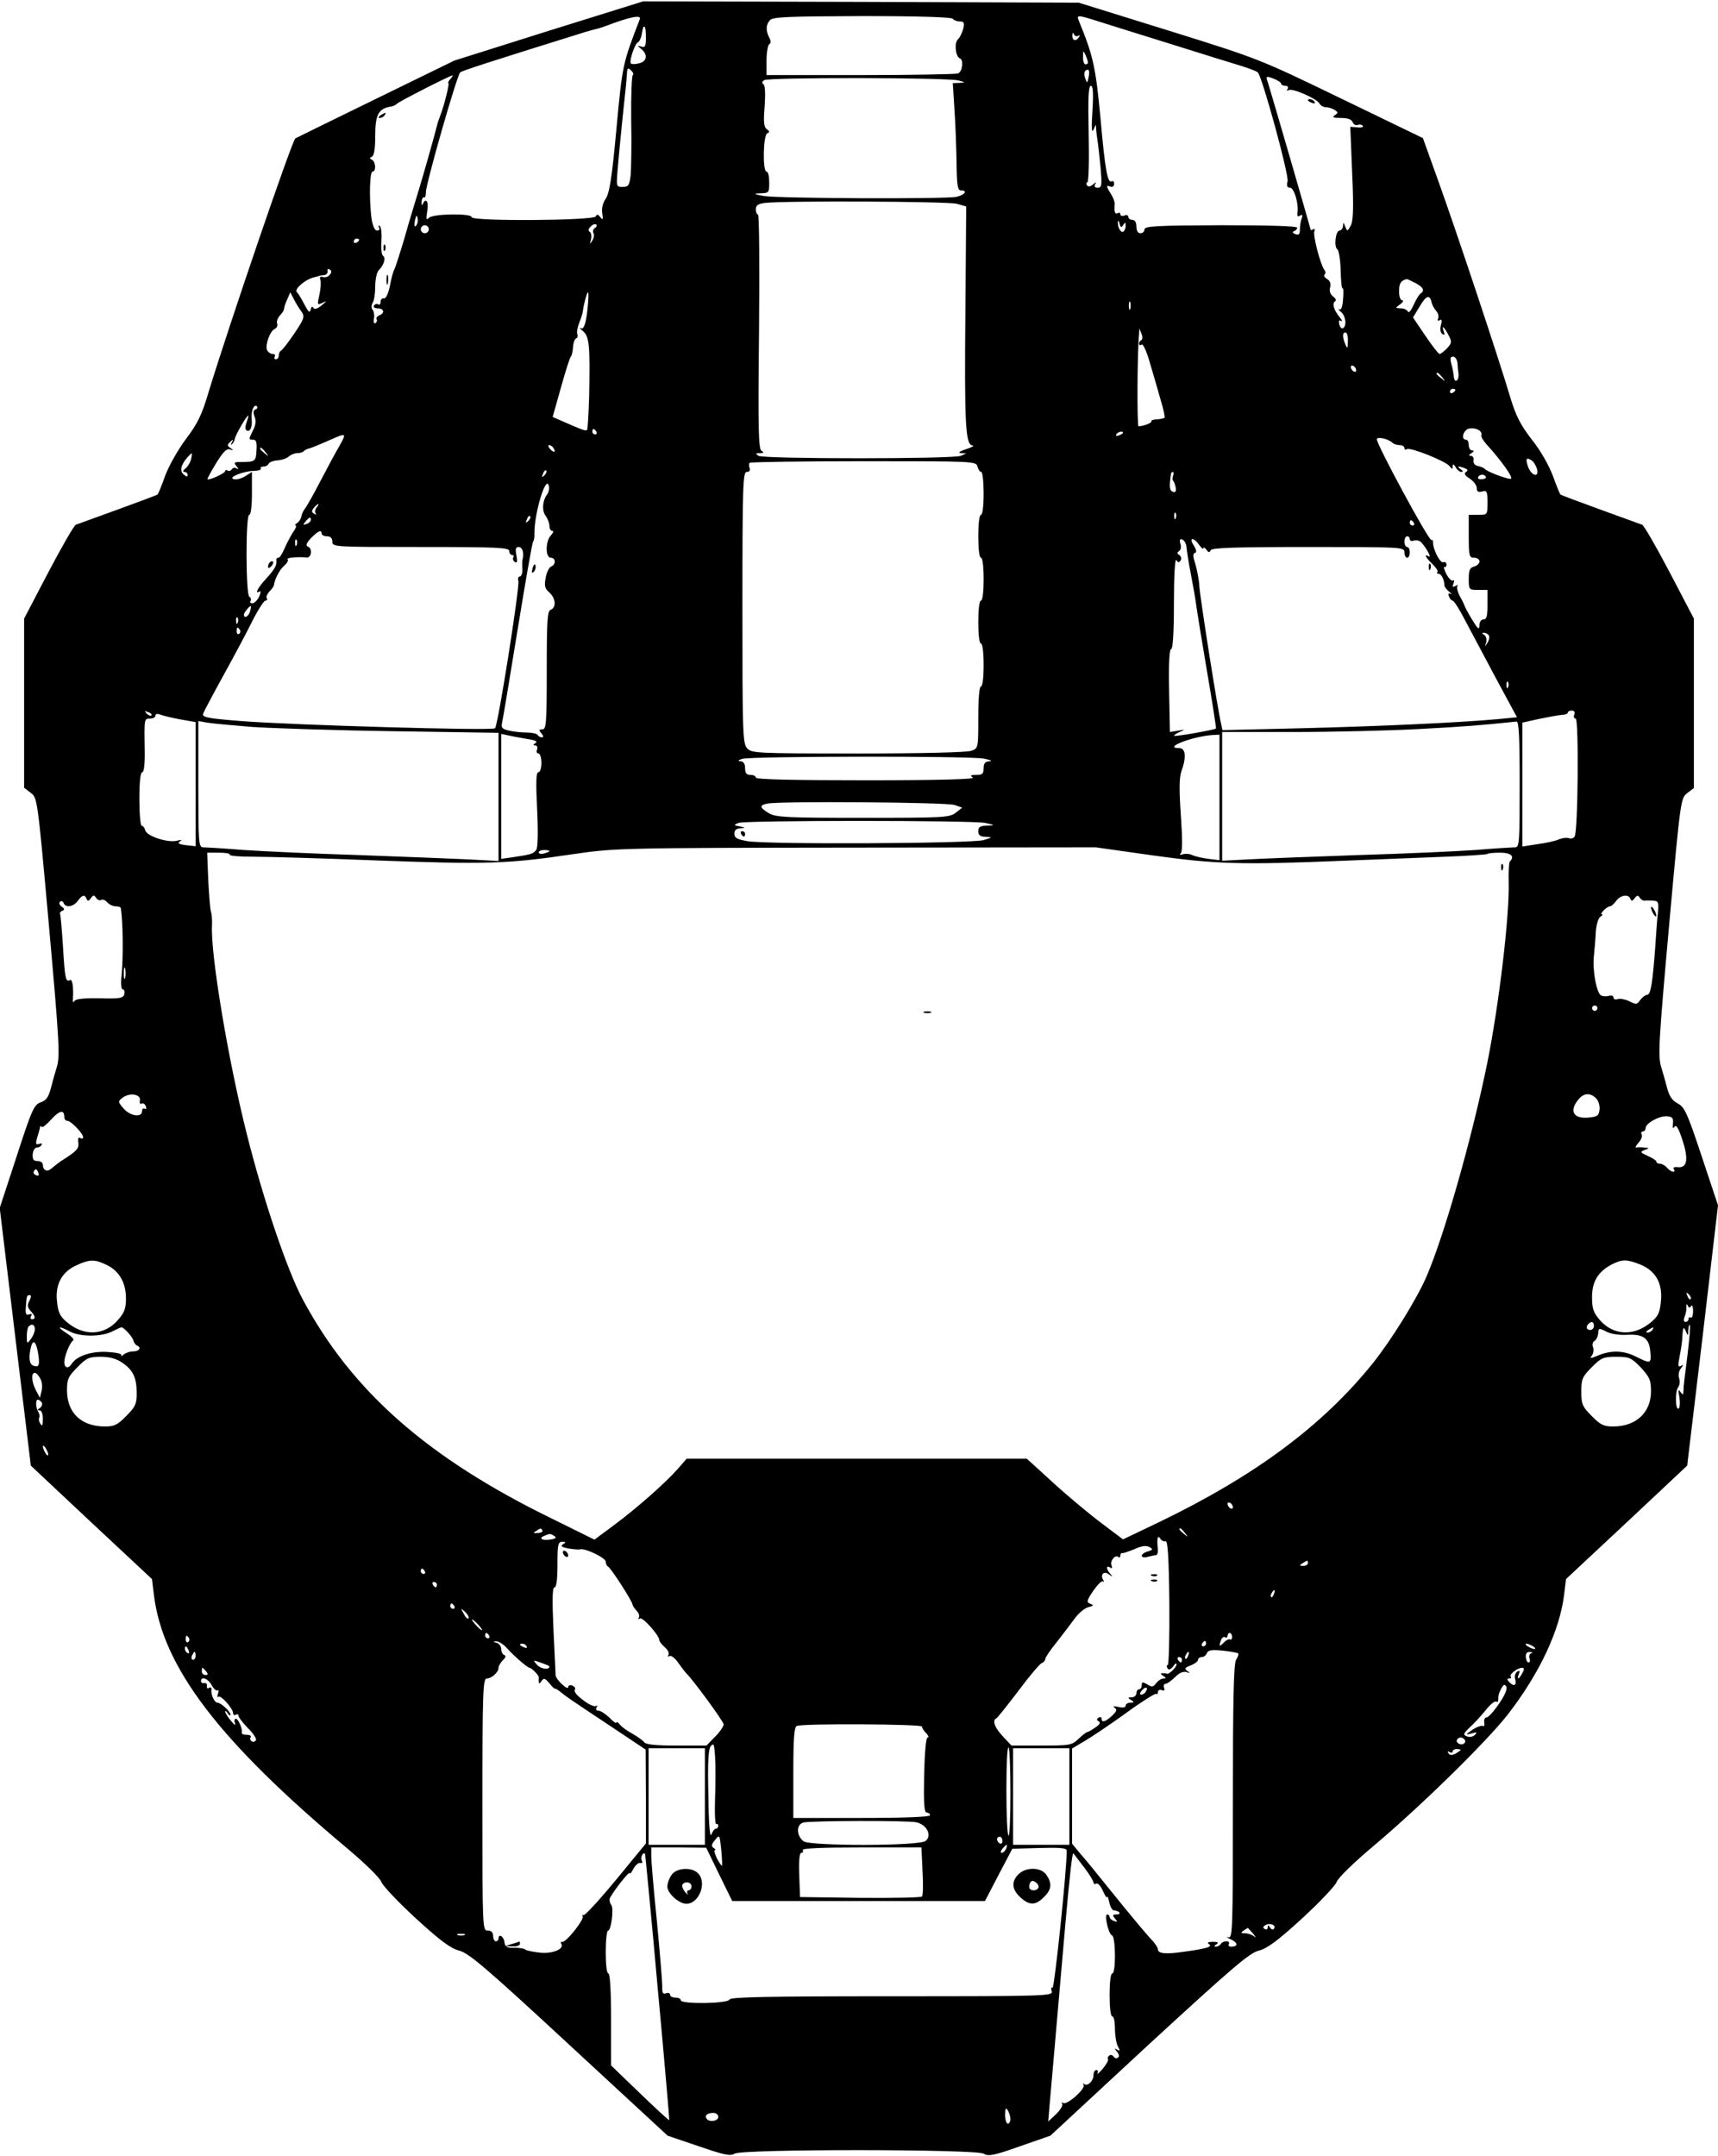 <?xml version="1.0" standalone="no"?>
<!DOCTYPE svg PUBLIC "-//W3C//DTD SVG 20010904//EN"
 "http://www.w3.org/TR/2001/REC-SVG-20010904/DTD/svg10.dtd">
<svg version="1.0" xmlns="http://www.w3.org/2000/svg"
 width="641pt" height="804pt" viewBox="0 0 641 804"
 preserveAspectRatio="xMidYMid meet">

<g transform="translate(0,804) scale(0.1,-0.1)"
fill="#000000" stroke="none">
<path d="M2047 7925 l-352 -111 -295 -144 c-162 -79 -296 -145 -298 -146 -12
-7 -248 -698 -323 -944 -25 -85 -41 -119 -85 -177 -30 -40 -65 -102 -78 -138
-13 -37 -26 -68 -28 -69 -1 -2 -68 -27 -148 -56 -80 -29 -151 -55 -157 -57 -7
-3 -53 -83 -103 -178 l-90 -172 0 -316 0 -315 25 -19 c24 -18 25 -22 65 -466
43 -480 45 -519 30 -563 -5 -16 -14 -48 -20 -72 -9 -33 -17 -46 -38 -53 -25
-9 -33 -26 -90 -202 l-63 -192 58 -481 58 -480 226 -212 226 -211 7 -57 c32
-270 242 -546 721 -947 70 -59 123 -111 128 -126 5 -14 63 -75 129 -136 92
-84 130 -112 162 -120 35 -9 100 -64 409 -350 l368 -340 115 -39 c96 -33 119
-38 135 -28 28 18 901 17 929 0 17 -11 38 -7 134 27 l115 40 367 340 c310 285
375 341 410 350 32 8 70 36 162 120 66 61 124 122 129 136 5 15 62 71 143 139
173 146 415 383 495 485 119 153 195 315 211 449 l7 57 226 211 226 212 58
485 57 486 -61 183 c-54 163 -64 184 -90 197 -20 11 -31 27 -39 58 -6 23 -15
55 -20 71 -15 44 -13 83 30 562 40 441 41 447 65 466 l25 19 0 316 0 316 -90
172 c-50 95 -96 175 -103 178 -6 2 -77 28 -157 57 -80 29 -147 54 -148 56 -2
1 -15 33 -28 69 -15 40 -46 95 -79 136 -43 56 -59 88 -80 157 -43 145 -200
616 -265 797 l-61 170 -304 147 c-304 147 -305 148 -642 253 l-338 105 -813 3
-812 2 -353 -110z m340 43 c-63 -163 -65 -169 -87 -408 -17 -185 -26 -240 -40
-261 -11 -16 -16 -36 -13 -55 4 -23 2 -26 -7 -14 -9 11 -13 12 -17 3 -6 -16
-463 -19 -463 -3 0 15 -143 13 -159 -2 -11 -11 -12 -6 -7 25 7 35 -6 53 -17
25 -3 -7 -4 -3 -4 9 1 12 5 19 9 17 4 -3 7 5 7 18 -2 26 116 438 128 448 7 6
95 35 471 152 18 5 39 11 45 12 7 2 19 6 27 9 92 35 135 43 127 25z m1168 2
c3 -5 15 -10 26 -10 16 0 18 -5 13 -27 -4 -15 -13 -34 -21 -41 -13 -14 -8 -64
9 -70 14 -6 9 -50 -8 -56 -9 -3 -173 -6 -365 -6 l-349 0 0 54 c0 30 5 58 10
61 7 4 7 12 0 25 -13 25 -13 48 3 65 10 12 70 14 344 15 211 0 334 -4 338 -10z
m525 -4 c25 -8 149 -47 275 -86 127 -40 253 -79 280 -87 28 -9 54 -19 58 -23
16 -15 117 -383 111 -406 -4 -17 -2 -24 9 -24 15 0 33 -58 28 -94 -2 -12 1
-16 10 -10 9 5 10 2 6 -10 -4 -10 -7 -28 -7 -42 0 -18 -4 -22 -17 -17 -11 4
-12 8 -5 11 7 2 12 8 12 13 0 6 -112 9 -285 9 -241 -1 -285 -3 -285 -16 0 -8
-7 -14 -15 -14 -9 0 -15 9 -15 25 0 16 -6 25 -15 25 -8 0 -15 5 -15 11 0 6 -7
9 -15 5 -8 -3 -15 -1 -15 5 0 6 -4 7 -10 4 -10 -6 -14 7 -11 33 1 8 -5 24 -13
37 -19 30 -20 36 -3 29 8 -3 14 2 14 10 0 8 -4 13 -9 10 -15 -10 -25 41 -42
236 -18 190 -27 232 -81 363 -9 21 -3 21 55 3z m-1670 -66 c0 -33 -3 -38 -17
-34 -17 5 -17 5 0 -9 25 -21 21 -46 -8 -53 -14 -4 -28 -4 -31 -1 -8 8 15 75
26 79 5 2 11 14 14 28 6 32 5 30 11 30 3 0 5 -18 5 -40z m1612 6 c7 4 8 2 4
-4 -11 -18 -26 -14 -25 6 0 10 3 12 6 4 2 -6 10 -9 15 -6z m37 -98 c1 -5 -3
-8 -9 -8 -5 0 -10 12 -9 28 0 24 1 25 9 7 5 -11 9 -23 9 -27z m-1698 -48 c-4
-3 -7 -78 -6 -168 2 -90 0 -183 -2 -206 -5 -38 -8 -43 -30 -43 -24 0 -24 0
-18 71 5 63 24 249 30 301 1 11 3 33 4 48 1 23 3 26 15 15 8 -7 11 -15 7 -18z
m1701 -7 c-5 -24 -6 -25 -12 -8 -8 21 -4 35 9 35 5 0 6 -12 3 -27z m-2382 -8
c-7 -8 -10 -15 -7 -15 5 0 -16 -85 -30 -120 -3 -8 -7 -19 -9 -25 -13 -52 -56
-203 -72 -255 -11 -36 -35 -114 -52 -175 -18 -60 -35 -114 -39 -120 -3 -5 -11
-32 -16 -60 -6 -30 -15 -49 -23 -48 -6 2 -12 -4 -12 -13 0 -8 -4 -13 -9 -9 -5
3 -12 1 -16 -5 -3 -5 3 -10 14 -10 24 0 28 -18 6 -26 -8 -4 -13 -10 -10 -14 3
-5 1 -11 -4 -15 -6 -3 -8 4 -6 16 3 13 0 28 -5 34 -5 6 -5 16 0 25 6 8 10 36
10 62 0 26 6 53 13 60 19 19 28 46 16 54 -5 3 -8 28 -6 55 2 28 -1 53 -6 56
-6 3 -7 1 -3 -5 4 -7 1 -12 -7 -12 -9 0 -16 16 -21 46 -9 72 -7 174 4 174 14
0 12 37 -2 44 -10 5 -10 7 0 12 8 4 12 30 12 78 0 77 12 100 55 108 11 1 23 7
26 11 5 7 195 104 208 106 2 1 -2 -6 -9 -14z m3100 -17 c0 -4 7 -8 16 -8 9 0
12 -5 8 -12 -4 -7 -3 -8 4 -4 14 8 104 -31 115 -50 4 -8 16 -14 25 -14 9 0 24
-5 32 -10 13 -9 13 -11 0 -20 -11 -7 -6 -10 23 -10 25 0 40 -5 44 -16 3 -8 12
-13 19 -10 7 3 16 1 19 -4 3 -4 -7 -7 -21 -5 l-26 2 7 -172 c6 -131 4 -178 -5
-196 -13 -23 -13 -23 -21 -4 -6 17 -8 17 -8 3 -1 -10 -7 -18 -13 -18 -15 0
-22 -61 -8 -70 5 -3 11 -38 12 -77 1 -40 4 -70 7 -68 4 2 4 -17 2 -41 -2 -29
-7 -42 -15 -38 -6 3 -3 -1 7 -9 18 -15 23 -52 8 -61 -5 -3 -11 3 -14 14 -3 13
-1 18 6 13 7 -3 5 2 -4 13 -22 27 -30 52 -18 60 6 3 3 11 -7 18 -11 9 -15 21
-11 35 3 14 -1 24 -11 30 -9 5 -14 13 -10 17 5 4 4 12 -1 18 -14 18 -43 127
-37 143 3 8 1 11 -4 8 -6 -3 -10 -4 -10 -2 0 5 -148 514 -159 548 -9 26 -8 26
20 16 16 -6 29 -15 29 -19z m-1205 12 c28 -7 28 -8 5 -9 l-25 -1 6 -97 c4 -54
7 -144 8 -200 1 -84 4 -103 16 -103 27 0 15 -17 -16 -24 -45 -9 -666 -6 -719
3 -39 7 -41 9 -12 10 31 1 32 3 32 41 0 22 -4 40 -10 40 -15 0 -13 137 3 143
9 4 9 8 -2 15 -11 8 -13 27 -8 86 3 47 2 78 -5 82 -6 4 -5 10 3 15 17 11 682
10 724 -1z m501 -112 c-4 -61 -3 -86 3 -73 l10 20 1 -20 c1 -11 3 -29 5 -40 2
-11 7 -55 11 -97 6 -69 5 -78 -10 -78 -11 0 -14 4 -10 13 6 9 4 9 -8 -1 -11
-9 -18 -10 -23 -2 -3 5 -2 10 2 10 5 0 7 81 5 180 -3 132 -1 180 8 180 8 0 10
-26 6 -92z m-506 -348 l35 -10 -3 -382 c-4 -427 0 -507 26 -509 9 -1 -1 -7
-23 -14 -25 -8 -32 -14 -20 -15 l20 -1 -20 -9 c-29 -12 -737 -12 -755 0 -12 8
-12 10 5 10 15 0 17 2 6 9 -11 7 -13 81 -9 445 2 240 1 436 -4 436 -4 0 -8 9
-8 19 0 15 8 21 33 24 71 9 684 6 717 -3z m-2018 -82 c-6 -6 -7 0 -4 19 5 21
7 23 10 9 2 -10 0 -22 -6 -28z m2639 3 c7 11 9 11 9 -3 0 -9 -4 -19 -9 -22 -9
-6 -22 17 -20 37 1 7 4 3 6 -7 4 -15 7 -16 14 -5z m-1971 -11 c-7 -4 -9 -13
-6 -19 4 -6 2 -19 -4 -28 -10 -16 -10 -15 -5 4 3 12 1 24 -4 28 -7 4 -7 11 2
19 6 8 16 12 21 9 4 -3 3 -9 -4 -13z m-620 -5 c0 -8 -7 -15 -15 -15 -8 0 -15
7 -15 15 0 8 7 15 15 15 8 0 15 -7 15 -15z m-260 -39 c0 -3 -4 -8 -10 -11 -5
-3 -10 -1 -10 4 0 6 5 11 10 11 6 0 10 -2 10 -4z m-110 -131 c-6 -8 -18 -11
-26 -8 -9 3 -12 0 -9 -9 3 -8 2 -33 -3 -56 -9 -40 -9 -41 12 -31 17 8 16 7 -4
-10 -16 -13 -27 -16 -31 -9 -4 7 -8 4 -10 -7 -3 -14 -9 -8 -24 21 -11 21 -23
41 -27 44 -13 10 31 49 65 56 4 1 10 3 15 4 4 2 14 4 22 4 8 1 14 8 12 15 -1
7 2 10 8 6 8 -5 8 -11 0 -20z m4050 -30 c31 -16 37 -29 20 -40 -6 -4 -17 -23
-26 -43 -9 -20 -18 -31 -21 -24 -3 6 -14 12 -26 12 -22 1 -22 1 -3 15 11 8 14
15 8 15 -7 0 -12 14 -12 34 0 29 7 40 28 45 2 1 16 -6 32 -14z m-4156 -106
c14 -20 12 -26 -26 -83 -23 -34 -45 -62 -50 -64 -4 -2 -8 -10 -8 -18 0 -8 -5
-14 -11 -14 -5 0 -7 5 -4 10 3 6 0 10 -8 10 -8 0 -17 7 -21 15 -7 20 12 72 30
79 7 3 11 12 8 19 -3 8 2 21 10 30 9 9 16 20 16 26 0 5 5 21 12 35 l11 26 13
-25 c7 -14 19 -34 28 -46z m1070 29 c-6 -71 -15 -99 -27 -92 -7 3 -3 -2 7 -10
25 -20 28 -52 24 -248 -2 -64 -5 -119 -8 -122 -5 -4 -19 1 -96 35 l-32 14 31
110 c17 61 33 112 37 115 3 3 7 19 8 35 1 17 6 31 12 33 5 2 7 9 4 16 -3 7 1
26 7 42 7 16 13 36 14 45 3 26 15 69 19 69 2 0 2 -19 0 -42z m3148 2 c2 -8 9
-21 16 -29 7 -7 11 -20 8 -28 -4 -9 -2 -11 6 -7 7 5 9 -1 4 -19 -4 -16 -1 -29
6 -33 8 -5 9 -2 5 9 -10 27 1 19 17 -12 14 -26 13 -30 -5 -50 -11 -11 -23 -21
-28 -21 -4 0 -28 31 -53 68 l-46 68 26 43 c24 40 37 44 44 11z m-1125 -22 c-3
-7 -5 -2 -5 12 0 14 2 19 5 13 2 -7 2 -19 0 -25z m42 -116 c-5 -2 -9 -8 -9
-13 0 -6 4 -8 10 -4 5 3 19 -27 30 -67 12 -40 30 -102 40 -138 11 -35 17 -66
15 -68 -2 -2 -15 -5 -28 -6 -14 0 -23 -4 -21 -7 3 -6 -29 -18 -48 -19 -6 0 -5
276 2 345 l1 20 8 -20 c5 -11 4 -21 0 -23z m770 -4 c0 -28 -2 -30 -9 -13 -12
28 -12 45 0 45 6 0 10 -15 9 -32z m409 -83 c1 -13 2 -28 3 -32 3 -17 -1 -33
-9 -33 -4 0 -8 8 -8 18 -1 9 -4 29 -9 45 -5 20 -4 27 7 27 7 0 15 -11 16 -25z
m-378 -26 c0 -6 -4 -7 -10 -4 -5 3 -10 11 -10 16 0 6 5 7 10 4 6 -3 10 -11 10
-16z m321 -26 c13 -16 12 -17 -3 -4 -10 7 -18 15 -18 17 0 8 8 3 21 -13z m49
-47 c0 -3 -4 -8 -10 -11 -5 -3 -10 -1 -10 4 0 6 5 11 10 11 6 0 10 -2 10 -4z
m-4477 -73 c-8 -3 -9 -12 -3 -27 6 -16 4 -32 -6 -51 -17 -34 -17 -35 1 -35 11
0 14 -10 12 -40 -2 -41 -5 -43 -60 -43 -23 0 -26 -2 -15 -15 9 -11 9 -14 1 -9
-6 4 -14 3 -18 -3 -4 -6 -11 -8 -16 -5 -5 4 -9 2 -9 -2 0 -8 -61 -36 -66 -30
-1 1 13 28 32 59 26 42 39 56 52 52 14 -5 15 -4 2 5 -13 9 -13 12 -1 23 12 11
13 10 6 -2 -5 -8 -4 -11 0 -7 5 4 10 13 11 20 2 14 44 87 50 87 2 0 -1 -11 -6
-25 -5 -14 -6 -27 0 -30 13 -8 22 12 19 43 -3 29 9 58 20 46 3 -4 1 -9 -6 -11z
m4574 -96 c-2 -6 8 -22 21 -36 52 -57 97 -120 90 -126 -5 -6 -91 26 -98 36 -3
4 -14 8 -25 11 -12 2 -19 10 -17 21 2 9 -3 17 -10 17 -9 0 -9 3 2 10 10 6 11
10 3 10 -7 0 -13 9 -13 20 0 11 -4 20 -10 20 -21 0 -10 39 13 42 25 4 49 -10
44 -25z m-3302 13 c3 -5 1 -10 -4 -10 -6 0 -11 5 -11 10 0 6 2 10 4 10 3 0 8
-4 11 -10z m1965 -4 c0 -2 -7 -7 -16 -10 -8 -3 -12 -2 -9 4 6 10 25 14 25 6z
m-2923 -48 c-14 -24 -46 -83 -72 -133 -25 -49 -52 -96 -58 -103 -6 -8 -12 -21
-13 -30 -2 -8 -9 -19 -16 -23 -7 -5 -9 -9 -5 -9 5 0 0 -12 -11 -27 -10 -16
-24 -43 -31 -60 -8 -18 -17 -33 -22 -33 -5 0 -8 -3 -8 -7 3 -20 -4 -33 -36
-69 -33 -35 -47 -62 -26 -50 5 4 4 -5 -2 -19 -7 -14 -18 -25 -25 -25 -7 0 -11
4 -7 9 3 5 1 12 -5 16 -13 8 -14 305 0 305 6 0 10 33 10 80 l0 80 -25 -16
c-13 -8 -32 -14 -42 -11 -25 5 30 29 74 31 17 0 29 4 26 9 -2 4 2 7 11 7 8 0
16 5 18 10 2 6 17 12 33 13 17 1 36 8 43 15 7 6 21 12 31 12 10 0 21 3 25 8 4
4 11 7 14 8 7 1 31 10 92 37 52 23 53 21 27 -25z m3928 11 c5 -5 17 -9 27 -9
10 0 18 -5 18 -11 0 -5 4 -8 9 -4 13 8 143 -44 159 -63 10 -13 12 -13 12 -1 1
10 3 9 11 -3 5 -10 15 -18 22 -18 7 0 6 4 -3 10 -17 11 -9 13 15 4 12 -5 13
-9 5 -14 -9 -6 -5 -13 14 -25 14 -10 26 -25 26 -35 0 -13 5 -17 20 -13 18 5
20 0 20 -41 0 -46 0 -46 -35 -46 l-35 0 0 -80 c0 -73 2 -80 20 -80 11 0 20 -6
20 -14 0 -7 -9 -16 -20 -19 -16 -4 -20 -14 -20 -46 0 -40 1 -41 35 -41 l35 0
0 -55 c0 -42 -3 -55 -15 -55 -9 0 -15 -9 -15 -22 -1 -19 -6 -14 -28 22 -15 25
-27 47 -27 50 -1 3 -8 19 -18 36 -9 17 -13 35 -9 39 4 5 1 4 -7 0 -11 -6 -13
-4 -8 9 4 9 3 15 -2 11 -5 -3 -16 8 -25 25 -8 17 -11 28 -7 26 4 -3 8 1 8 8 0
8 -6 12 -12 9 -12 -4 -39 49 -38 74 0 7 -2 11 -6 9 -9 -6 -210 366 -204 377 5
9 43 0 58 -14z m-3130 -20 c11 -16 1 -19 -13 -3 -7 8 -8 14 -3 14 5 0 13 -5
16 -11z m-1074 -16 c13 -16 12 -17 -3 -4 -17 13 -22 21 -14 21 2 0 10 -8 17
-17z m-278 -25 c-3 -13 -13 -29 -21 -35 -10 -8 -11 -13 -4 -13 7 0 12 -5 12
-11 0 -8 -4 -8 -14 1 -16 12 -12 35 12 63 20 22 21 22 15 -5z m5003 -6 c6 -4
14 -17 18 -29 11 -36 -20 -29 -33 7 -10 30 -6 36 15 22z m-2069 -22 c3 -11 9
-20 14 -20 5 0 9 -36 9 -80 0 -47 -4 -80 -10 -80 -6 0 -10 -33 -10 -80 0 -47
4 -80 10 -80 6 0 10 -33 10 -80 0 -47 -4 -80 -10 -80 -6 0 -10 -33 -10 -80 0
-47 4 -80 10 -80 6 0 10 -33 10 -80 0 -47 -4 -80 -10 -80 -6 0 -10 -45 -10
-115 0 -115 0 -116 -26 -125 -15 -6 -189 -10 -422 -10 -386 0 -398 1 -415 20
-16 19 -17 62 -17 525 0 457 2 505 16 505 10 0 14 6 11 14 -3 8 -3 17 0 20 4
3 195 6 426 6 410 0 419 0 424 -20z m-1616 -33 c-10 -9 -11 -8 -5 6 3 10 9 15
12 12 3 -3 0 -11 -7 -18z m2346 -1 c-3 -8 -3 -17 1 -20 3 -4 7 -15 9 -26 2
-13 -2 -18 -11 -14 -13 5 -14 19 -7 67 0 4 4 7 7 7 3 0 4 -6 1 -14z m1167 -4
c2 -4 -4 -9 -15 -9 -11 -1 -17 2 -14 8 7 11 22 12 29 1z m-3502 -65 c-18 -23
-21 -62 -6 -81 8 -11 14 -28 14 -38 0 -10 5 -18 11 -18 6 0 3 -7 -5 -16 -21
-20 -22 -84 -1 -84 19 0 20 -26 1 -33 -7 -3 -17 -22 -20 -42 -6 -30 -3 -40 13
-54 24 -21 28 -56 6 -65 -13 -4 -15 -39 -15 -226 0 -196 -2 -220 -16 -220 -14
0 -14 -3 -4 -15 8 -9 9 -15 2 -15 -6 0 -13 4 -16 9 -3 5 -21 9 -40 9 -19 0
-48 3 -66 7 -26 6 -31 11 -27 28 3 12 29 168 58 347 29 179 55 327 58 330 3 3
6 16 5 30 -1 77 45 226 54 176 2 -9 -1 -22 -6 -29z m-861 -50 c-6 -8 -7 -18
-3 -22 4 -5 1 -5 -6 -1 -10 6 -10 11 -1 22 6 8 14 14 16 14 3 0 0 -6 -6 -13z
m3206 -39 c-3 -8 -6 -5 -6 6 -1 11 2 17 5 13 3 -3 4 -12 1 -19z m-2416 -11
c-10 -9 -11 -8 -5 6 3 10 9 15 12 12 3 -3 0 -11 -7 -18z m-811 4 c0 -5 -7 -12
-16 -15 -14 -5 -15 -4 -4 9 14 17 20 19 20 6z m4115 -11 c3 -5 1 -10 -4 -10
-6 0 -11 5 -11 10 0 6 2 10 4 10 3 0 8 -4 11 -10z m-4075 -40 c0 -5 9 -10 20
-10 13 0 20 -7 20 -20 0 -20 7 -20 330 -20 287 0 330 -2 330 -15 0 -8 5 -15
11 -15 5 0 8 -4 4 -9 -3 -5 0 -13 6 -17 9 -5 10 2 6 24 -5 24 -3 32 8 32 14 0
21 -22 15 -45 -2 -5 -2 -22 -1 -37 1 -16 -4 -28 -10 -28 -5 0 -8 -8 -5 -17 6
-20 -76 -539 -87 -549 -9 -10 -762 12 -949 27 -126 10 -145 14 -140 28 3 8 37
72 75 141 38 69 87 160 108 203 21 42 44 77 49 77 6 0 9 4 5 9 -3 5 2 16 10
25 9 8 16 19 17 23 2 22 21 58 38 73 11 9 17 20 13 24 -6 6 35 10 70 7 20 -3
24 35 5 41 -8 3 -4 14 12 31 27 27 40 33 40 17z m4060 -21 c0 -6 7 -8 16 -5 8
3 21 0 27 -7 19 -20 40 -60 28 -52 -20 12 -11 -6 14 -29 13 -13 22 -26 18 -29
-3 -4 -1 -7 5 -7 10 0 22 -25 21 -43 0 -5 8 -15 18 -24 10 -8 12 -12 6 -8 -9
4 -11 1 -7 -9 3 -9 10 -16 14 -16 4 0 24 -30 43 -67 20 -38 72 -135 116 -218
l81 -150 -72 -7 c-143 -13 -447 -27 -735 -34 l-292 -7 -5 24 c-13 53 -78 467
-81 511 -1 25 -9 64 -15 84 -9 28 -10 39 -2 42 8 2 6 11 -4 28 -20 30 -1 32
20 2 9 -12 16 -18 16 -13 0 6 5 3 11 -5 8 -11 12 -12 16 -2 4 9 86 12 364 12
352 0 359 0 359 -20 0 -11 5 -20 10 -20 6 0 10 9 10 20 0 11 -4 20 -10 20 -5
0 -10 9 -10 20 0 11 5 20 10 20 6 0 10 -5 10 -11z m-4153 -21 c-3 -8 -6 -5 -6
6 -1 11 2 17 5 13 3 -3 4 -12 1 -19z m3320 -9 c1 -13 8 -58 16 -99 8 -41 18
-97 21 -123 4 -27 22 -139 41 -250 19 -110 33 -202 32 -204 -6 -5 -152 -31
-156 -27 -2 2 7 8 20 14 22 9 22 10 -6 5 l-30 -5 -3 155 c-2 102 1 155 8 155
6 0 10 61 10 173 0 100 4 166 9 158 7 -10 10 -10 16 -1 4 7 2 16 -5 20 -9 6
-9 9 -1 15 7 4 9 16 5 27 -4 15 -2 19 7 16 8 -3 15 -16 16 -29z m-3494 -239
c-5 -19 -23 -29 -23 -12 0 7 20 32 26 32 1 0 0 -9 -3 -20z m-46 -42 c-3 -8 -6
-5 -6 6 -1 11 2 17 5 13 3 -3 4 -12 1 -19z m8 -27 c3 -5 2 -12 -3 -15 -5 -3
-9 1 -9 9 0 17 3 19 12 6z m4660 -21 c3 -5 1 -18 -5 -27 -11 -17 -11 -16 -5 1
3 11 0 23 -7 28 -9 5 -10 8 -1 8 6 0 15 -4 18 -10z m72 -192 c-3 -8 -6 -5 -6
6 -1 11 2 17 5 13 3 -3 4 -12 1 -19z m-5062 -106 c-3 -3 -11 0 -18 7 -9 10 -8
11 6 5 10 -3 15 -9 12 -12z m5309 3 c-4 -8 -1 -15 5 -15 12 0 9 -420 -4 -440
-4 -6 -13 -9 -21 -6 -8 3 -24 1 -37 -4 -12 -6 -48 -14 -79 -18 l-58 -9 0 231
0 231 63 14 c34 7 72 14 85 15 12 0 22 4 22 9 0 4 7 7 15 7 9 0 12 -6 9 -15z
m-5201 -18 l57 -10 0 -231 0 -232 -36 4 c-26 3 -33 7 -23 14 10 6 7 7 -9 3
-33 -10 -114 16 -120 38 -2 9 -8 17 -13 17 -5 0 -9 45 -9 100 0 64 4 100 11
100 6 0 10 30 9 83 -2 119 -2 117 20 117 11 0 20 5 20 11 0 7 7 8 18 4 9 -4
43 -12 75 -18z m267 -28 c74 -5 312 -13 528 -16 l392 -6 0 -239 0 -239 -112 6
c-62 3 -246 10 -408 16 -162 5 -356 14 -430 19 -74 6 -143 10 -152 10 -17 0
-18 18 -18 235 l0 236 33 -6 c17 -3 93 -10 167 -16z m4730 -214 c0 -217 -1
-235 -17 -235 -10 0 -76 -4 -148 -10 -71 -5 -269 -14 -440 -19 -170 -6 -354
-13 -407 -16 l-98 -5 0 240 0 240 264 0 c146 0 356 5 468 11 171 9 233 14 366
28 9 1 12 -52 12 -234z m-3697 168 c26 -4 34 -9 25 -14 -9 -6 -10 -9 -1 -9 7
0 10 -7 7 -15 -4 -8 -1 -15 5 -15 6 0 11 -16 11 -35 0 -20 -5 -35 -11 -35 -9
0 -10 -37 -5 -137 4 -81 3 -144 -3 -152 -10 -15 -20 -18 -88 -28 l-43 -6 0
233 0 233 33 -7 c17 -4 49 -9 70 -13z m2577 -217 l0 -234 -42 5 c-24 3 -51 10
-60 14 -9 5 -25 6 -35 3 -10 -3 -14 -2 -8 3 7 5 7 51 1 141 -7 98 -6 142 2
166 19 52 16 86 -8 86 -65 0 52 45 128 49 l22 1 0 -234z m-880 145 c25 -5 35
-9 23 -10 -17 -1 -23 -7 -23 -26 0 -21 -5 -25 -27 -25 -22 0 -25 -2 -13 -10
10 -6 -127 -10 -397 -10 -269 0 -413 3 -413 10 0 6 -9 10 -20 10 -15 0 -20 7
-20 25 0 17 -6 25 -17 26 -12 1 -10 4 7 9 33 10 841 11 900 1z m-109 -173 l29
-10 -24 -19 c-23 -18 -45 -19 -346 -19 -286 0 -325 2 -351 17 -35 21 -37 30
-6 36 47 10 669 5 698 -5z m114 -67 c39 -8 39 -9 8 -10 -26 -1 -33 -5 -33 -21
0 -15 7 -20 28 -21 26 -1 25 -2 -8 -12 -41 -13 -808 -17 -882 -4 -38 7 -48 12
-48 28 0 13 7 19 23 20 20 2 20 2 -3 7 -23 4 -24 5 -5 13 26 10 869 10 920 0z
m625 -121 c236 -33 330 -36 715 -20 127 5 297 12 379 15 82 3 152 8 155 10 2
3 24 5 48 5 41 0 56 -14 36 -33 -3 -4 -5 -37 -4 -74 4 -124 -36 -460 -80 -678
-58 -284 -161 -645 -228 -799 -37 -84 -130 -234 -198 -319 -187 -233 -440
-421 -799 -594 l-134 -64 -77 58 c-43 32 -124 99 -180 150 l-102 93 -634 0
-635 0 -33 -38 c-48 -54 -151 -145 -237 -209 l-74 -55 -156 77 c-466 227 -749
476 -933 820 -58 109 -147 372 -208 615 -70 277 -136 673 -130 779 1 20 -1 43
-4 51 -3 8 -7 61 -10 118 l-4 102 44 0 c24 0 42 -3 40 -7 -3 -5 36 -8 86 -8
51 0 259 -6 464 -14 405 -15 487 -13 728 23 158 23 170 24 1057 25 l896 1 212
-30z m-2250 16 c0 -2 -9 -6 -20 -9 -11 -3 -20 -1 -20 4 0 5 9 9 20 9 11 0 20
-2 20 -4z m-1727 -178 c4 -10 8 -9 16 2 9 13 12 13 20 1 5 -7 13 -11 19 -7 5
3 15 -1 22 -9 7 -8 21 -15 31 -15 11 0 19 -3 20 -7 8 -57 9 -179 3 -245 -4
-36 -2 -58 4 -58 6 0 8 -8 6 -17 -4 -16 -17 -18 -92 -16 -57 1 -89 -2 -94 -10
-5 -8 -7 -4 -6 8 3 42 -2 76 -11 70 -16 -9 -19 6 -26 125 -4 63 -9 118 -11
122 -2 3 2 9 8 11 10 4 9 8 -2 16 -8 5 -11 14 -6 18 5 4 11 2 13 -4 7 -20 37
-15 53 7 17 23 26 25 33 8z m5760 0 c4 -10 8 -9 16 2 9 12 13 12 19 2 5 -7 13
-12 18 -11 5 1 19 1 31 0 21 -1 22 -5 19 -43 -3 -24 -7 -81 -10 -128 -10 -135
-17 -180 -30 -180 -6 0 -18 -9 -26 -19 -12 -18 -16 -18 -41 -5 -15 7 -35 11
-43 8 -9 -3 -16 -1 -16 6 0 6 -8 9 -17 6 -10 -3 -24 -2 -30 2 -17 11 -32 97
-26 147 2 22 6 62 7 88 2 29 9 52 17 58 8 5 10 9 6 9 -11 0 19 30 30 30 5 0
15 9 23 20 16 22 46 27 53 8z m-5616 -295 c-3 -10 -5 -2 -5 17 0 19 2 27 5 18
2 -10 2 -26 0 -35z m5493 -113 c0 -5 -4 -10 -10 -10 -5 0 -10 5 -10 10 0 6 5
10 10 10 6 0 10 -4 10 -10z m-5438 -344 c-2 -10 1 -15 6 -12 6 3 13 -1 16 -10
3 -8 2 -12 -4 -9 -6 3 -10 -1 -10 -9 0 -25 -44 -19 -69 10 -21 25 -22 26 -4
40 26 20 69 14 65 -10z m5433 8 c9 -9 15 -28 13 -43 -3 -22 -8 -26 -42 -29
-55 -5 -72 24 -38 66 20 26 45 28 67 6z m-5715 -70 c0 -8 5 -14 11 -14 14 0
59 -47 59 -61 0 -6 -5 -7 -11 -3 -7 4 -9 -2 -7 -17 3 -23 -4 -31 -67 -71 -10
-7 -25 -19 -33 -26 -16 -14 -32 -7 -32 14 0 8 -9 14 -20 14 -15 0 -19 6 -18
25 1 14 8 25 15 25 6 0 15 4 18 10 3 5 0 7 -9 4 -13 -5 -14 0 -6 28 6 18 10
35 10 37 0 2 3 2 6 -2 3 -3 19 10 36 29 30 33 48 37 48 8z m6002 -24 c-2 -17
0 -21 6 -12 6 9 15 -6 29 -49 24 -72 18 -105 -16 -102 -13 2 -20 -1 -16 -7 10
-16 -11 -12 -25 5 -7 8 -19 15 -26 15 -8 0 -14 3 -14 8 0 4 -14 13 -32 21 -28
13 -30 15 -12 22 19 7 19 8 -1 9 -11 2 -24 2 -30 0 -5 -1 -1 8 9 19 10 11 15
25 11 30 -3 6 -1 11 4 11 6 0 11 6 11 13 0 18 51 46 80 44 20 -2 24 -7 22 -27z
m-6099 -184 c4 -10 1 -13 -8 -9 -8 3 -12 9 -9 14 7 12 11 11 17 -5z m254 -343
c47 -22 73 -66 73 -125 0 -39 -6 -54 -31 -82 -50 -57 -126 -60 -188 -8 -27 22
-34 37 -38 76 -8 65 17 112 72 137 50 23 68 23 112 2z m5723 1 c57 -23 84 -70
77 -137 -4 -43 -10 -56 -38 -79 -62 -52 -139 -49 -189 8 -25 29 -30 43 -30 87
0 58 23 95 75 122 38 19 55 19 105 -1z m188 -129 c-3 -3 -9 2 -12 12 -6 14 -5
15 5 6 7 -7 10 -15 7 -18z m-6198 -6 c-9 -16 -8 -24 4 -38 19 -20 20 -31 5
-31 -5 0 -7 5 -3 12 5 7 2 9 -7 6 -11 -4 -14 1 -13 21 3 47 4 51 14 51 7 0 7
-7 0 -21z m6200 -20 c3 7 7 -2 7 -18 0 -17 -4 -28 -9 -25 -4 3 -8 0 -8 -5 0
-6 -5 -11 -11 -11 -7 0 -8 7 -4 18 4 9 8 26 7 37 0 12 2 14 5 6 4 -9 7 -10 13
-2z m-363 -74 c0 -8 -6 -15 -14 -15 -14 0 -17 12 -6 23 11 11 20 8 20 -8z
m-5817 -12 c0 -10 -7 -27 -15 -37 -14 -19 -15 -18 -15 10 0 17 3 34 7 37 12
12 23 7 23 -10z m6166 -98 c-8 -60 -14 -112 -14 -115 0 -3 0 -12 -1 -20 -1
-13 -2 -13 -12 0 -7 11 -8 5 -3 -21 3 -20 2 -39 -3 -42 -12 -8 -14 65 -1 80 5
7 7 21 3 33 -4 12 -1 28 7 37 10 14 10 15 0 9 -11 -6 -12 0 -6 31 4 21 9 49
10 63 3 52 5 56 14 35 8 -19 9 -18 9 4 1 13 3 22 6 19 3 -2 -2 -54 -9 -113z
m-6033 88 c38 -19 117 -19 157 2 16 8 31 15 33 15 9 0 42 -36 45 -50 2 -8 8
-16 13 -18 18 -7 9 -22 -14 -22 -13 0 -29 -6 -36 -12 -8 -7 -11 -8 -8 -3 3 6
-18 11 -54 13 -59 3 -113 -15 -132 -45 -12 -19 -27 -15 -27 7 0 22 20 72 33
81 5 3 -6 16 -25 27 -39 26 -30 29 15 5z m5810 -11 c60 3 82 -14 85 -69 3 -39
-1 -39 -53 -13 -47 24 -93 25 -142 5 -28 -12 -33 -12 -24 -1 6 7 8 21 5 31 -4
9 -2 20 5 24 7 4 13 17 14 29 1 19 3 20 30 6 17 -9 48 -14 80 -12z m92 18 c-3
-5 -12 -10 -18 -10 -7 0 -6 4 3 10 19 12 23 12 15 0z m-6022 -92 c6 -40 2 -49
-19 -41 -15 5 -18 33 -8 71 8 30 20 17 27 -30z m313 -30 c41 -28 54 -56 54
-115 0 -39 -5 -50 -39 -84 -32 -33 -45 -39 -79 -39 -89 0 -142 51 -142 135 0
42 5 52 39 86 34 35 44 39 87 39 33 0 58 -7 80 -22z m5666 -18 c33 -36 38 -47
38 -89 0 -79 -56 -131 -141 -131 -35 0 -48 6 -80 39 -35 35 -39 44 -39 91 0
47 4 56 39 91 35 35 43 39 91 39 49 0 56 -3 92 -40z m-5972 -41 c7 -11 9 -32
5 -47 l-6 -25 -15 28 c-16 31 -19 65 -4 65 5 0 14 -9 20 -21z m6 -90 c3 -6 0
-15 -7 -20 -10 -6 -11 -9 -1 -9 7 0 12 -13 12 -32 0 -24 -3 -29 -9 -18 -6 8
-7 18 -5 22 3 4 2 14 -2 20 -11 17 -12 48 -3 48 4 0 11 -5 15 -11z m24 -194
c0 -5 -5 -3 -10 5 -5 8 -10 20 -10 25 0 6 5 3 10 -5 5 -8 10 -19 10 -25z
m4420 -196 c0 -6 -4 -7 -10 -4 -5 3 -10 11 -10 16 0 6 5 7 10 4 6 -3 10 -11
10 -16z m-2576 -87 c2 -4 -5 -9 -17 -9 -17 -2 -19 0 -7 7 18 12 18 12 24 2z
m2397 -9 c13 -16 12 -17 -3 -4 -17 13 -22 21 -14 21 2 0 10 -8 17 -17z m-2352
-12 c9 -6 4 -10 -18 -13 -31 -4 -43 6 -18 15 18 8 21 8 36 -2z m2280 -19 c8 2
12 -58 14 -230 1 -127 -2 -232 -6 -232 -5 0 -5 -5 -1 -12 5 -7 11 -5 21 7 7
11 13 14 13 8 0 -11 -30 -40 -37 -35 -1 1 -9 2 -15 2 -9 0 -8 -4 2 -10 12 -8
12 -10 1 -10 -8 0 -20 -8 -27 -17 -11 -15 -16 -16 -33 -5 -18 10 -21 10 -21
-3 0 -8 -4 -15 -10 -15 -5 0 -10 -7 -10 -15 0 -8 -8 -15 -17 -15 -15 0 -16 -2
-3 -10 13 -8 12 -10 -2 -10 -10 0 -18 -5 -18 -11 0 -7 -10 -9 -27 -5 -18 4
-23 3 -15 -2 11 -8 9 -14 -9 -31 -25 -23 -39 -27 -39 -10 0 5 -5 7 -11 3 -8
-5 -8 -9 1 -14 7 -5 3 -12 -14 -23 -14 -10 -27 -17 -30 -17 -3 0 -17 -11 -32
-25 -25 -24 -33 -25 -138 -25 l-112 0 -32 34 c-31 33 -41 60 -24 68 4 2 40 47
81 101 40 54 80 101 87 104 8 3 14 10 14 16 0 5 19 34 43 63 23 29 53 69 67
88 14 19 36 38 50 42 21 5 22 7 8 13 -15 5 -14 11 11 48 16 23 32 39 36 35 5
-4 5 -1 1 6 -12 20 3 35 22 20 14 -10 15 -10 5 2 -16 18 -17 34 -1 24 7 -5 9
-2 5 9 -6 16 15 41 26 30 4 -3 7 -1 7 5 0 7 3 11 8 10 4 -1 24 6 46 15 26 12
43 14 55 7 14 -8 13 -10 -6 -16 -13 -3 -23 -11 -23 -16 0 -6 10 -8 23 -4 12 3
26 6 30 6 5 0 8 10 7 23 -4 40 -1 54 9 39 4 -7 13 -12 20 -10z m-2248 -11
c-11 -7 -6 -11 20 -16 19 -3 39 -5 44 -3 18 5 95 -32 95 -46 0 -8 4 -16 8 -18
10 -3 92 -131 92 -142 0 -4 7 -14 15 -23 8 -8 12 -19 9 -25 -4 -6 -2 -8 4 -4
10 6 72 -63 72 -81 0 -5 9 -16 20 -26 12 -10 18 -23 14 -29 -4 -6 -3 -8 4 -4
6 3 21 -8 33 -26 13 -18 26 -35 29 -38 20 -17 140 -180 140 -191 0 -7 -14 -28
-32 -46 l-32 -33 -112 0 c-80 0 -115 4 -121 13 -4 6 -24 20 -43 31 -19 10 -41
26 -47 34 -7 9 -13 12 -13 8 0 -5 -12 3 -26 18 -15 14 -33 26 -41 26 -9 0 -11
5 -7 13 4 6 4 9 -1 5 -4 -4 -22 2 -39 14 -35 25 -47 39 -40 49 2 4 -3 9 -11
13 -8 3 -15 0 -15 -6 0 -15 -47 29 -47 45 0 6 -4 83 -8 170 -5 114 -4 157 4
157 7 0 11 29 11 85 0 74 2 85 18 85 14 0 14 -2 3 -9z m2779 -71 c0 -5 -8 -10
-17 -10 -15 0 -16 2 -3 10 19 12 20 12 20 0z m-3295 -30 c3 -5 1 -10 -4 -10
-6 0 -11 5 -11 10 0 6 2 10 4 10 3 0 8 -4 11 -10z m45 -50 c0 -5 -2 -10 -4
-10 -3 0 -8 5 -11 10 -3 6 -1 10 4 10 6 0 11 -4 11 -10z m3123 -35 c-3 -9 -8
-14 -10 -11 -3 3 -2 9 2 15 9 16 15 13 8 -4z m-3058 -45 c3 -5 1 -10 -4 -10
-6 0 -11 5 -11 10 0 6 2 10 4 10 3 0 8 -4 11 -10z m53 -46 c-4 -3 -12 5 -18
18 -12 22 -12 22 6 6 10 -10 15 -20 12 -24z m37 -24 c10 -11 16 -20 13 -20 -3
0 -13 9 -23 20 -10 11 -16 20 -13 20 3 0 13 -9 23 -20z m40 -40 c3 -5 1 -10
-4 -10 -6 0 -11 5 -11 10 0 6 2 10 4 10 3 0 8 -4 11 -10z m2772 -5 c0 -8 -4
-12 -8 -9 -4 2 -15 -3 -23 -12 -17 -17 -19 -15 -10 10 3 9 10 13 15 10 5 -3 9
0 9 5 0 6 4 11 8 11 5 0 9 -7 9 -15z m-3892 -4 c3 -5 2 -12 -3 -15 -5 -3 -9 1
-9 9 0 17 3 19 12 6z m1182 -33 c26 -30 81 -78 89 -78 7 0 35 -28 34 -35 -1
-25 1 -29 10 -15 9 13 13 12 30 -8 10 -13 20 -22 22 -20 2 1 12 -6 23 -15 11
-9 39 -29 62 -44 23 -16 89 -59 147 -98 l105 -70 1 -175 0 -175 -111 -135
c-61 -74 -116 -134 -121 -132 -5 1 -7 -1 -4 -6 6 -11 -63 -98 -76 -94 -5 1 -7
-2 -4 -7 13 -20 -34 -39 -82 -33 -26 3 -49 8 -52 11 -3 4 -21 7 -40 7 -29 -1
-36 3 -38 22 -3 21 -22 32 -22 12 0 -5 -4 -10 -10 -10 -5 0 -10 9 -10 20 0 13
-7 20 -20 20 -20 0 -20 7 -20 470 0 421 2 470 16 470 18 0 44 23 44 40 0 6 7
19 16 28 11 10 13 17 5 20 -6 2 -11 12 -11 22 0 10 -8 21 -17 23 -14 4 -15 5
-2 6 8 0 24 -9 36 -21z m2613 12 c0 -5 -5 -10 -11 -10 -5 0 -7 5 -4 10 3 6 8
10 11 10 2 0 4 -4 4 -10z m-2535 -10 c3 -6 -1 -7 -9 -4 -18 7 -21 14 -7 14 6
0 13 -4 16 -10z m3755 0 c8 -5 11 -10 5 -10 -5 0 -17 5 -25 10 -8 5 -10 10 -5
10 6 0 17 -5 25 -10z m-5016 -16 c3 -8 2 -12 -4 -9 -6 3 -10 10 -10 16 0 14 7
11 14 -7z m3916 -10 c2 -3 -1 -14 -8 -24 -9 -15 -12 -148 -12 -530 0 -480 -1
-509 -17 -505 -10 3 -6 -1 10 -8 27 -13 27 -27 0 -27 -8 0 -11 5 -8 10 3 6 -1
10 -9 10 -8 0 -18 -4 -21 -10 -3 -5 -12 -10 -18 -10 -8 0 -8 3 2 9 9 6 5 9
-14 9 -17 0 -22 -3 -15 -8 16 -10 -5 -17 -93 -29 -69 -10 -97 -7 -97 10 0 5
-8 17 -17 28 -25 26 -79 91 -164 196 -40 50 -87 108 -106 129 l-33 40 0 177 0
178 47 28 c26 15 96 62 154 104 59 43 110 75 113 72 3 -4 6 -1 6 6 0 7 7 11
14 8 10 -4 13 -1 9 9 -3 7 0 14 5 14 6 0 22 11 36 25 16 16 31 23 43 19 15 -5
15 -4 3 4 -12 9 -9 13 13 21 15 6 27 15 27 21 0 5 6 10 14 10 8 0 16 7 19 15
5 11 18 13 59 9 29 -3 55 -8 58 -10z m-3890 -9 c0 -8 -4 -15 -10 -15 -5 0 -7
7 -4 15 4 8 8 15 10 15 2 0 4 -7 4 -15z m3703 0 c-3 -9 -8 -14 -10 -11 -3 3
-2 9 2 15 9 16 15 13 8 -4z m1280 9 c-7 -3 -9 -12 -6 -20 3 -8 1 -14 -4 -14
-5 0 -9 9 -10 20 -1 13 4 20 15 19 10 0 12 -3 5 -5z m-1303 -24 c0 -5 -2 -10
-4 -10 -3 0 -8 5 -11 10 -3 6 -1 10 4 10 6 0 11 -4 11 -10z m-2360 -25 c0 -14
-32 -10 -46 6 -17 19 -16 19 14 8 18 -6 32 -12 32 -14z m-1281 -18 c8 -10 7
-14 -2 -14 -8 0 -14 6 -14 14 0 7 1 13 2 13 2 0 8 -6 14 -13z m4911 -7 c-13
-24 -22 -27 -13 -3 5 11 3 14 -6 9 -7 -5 -11 -17 -8 -27 7 -24 -4 -31 -21 -13
-10 10 -10 14 -1 14 7 0 9 3 6 7 -8 7 23 32 41 33 10 0 10 -5 2 -20z m-4890
-45 c7 -13 17 -22 21 -19 5 3 6 -3 2 -13 -3 -10 -3 -15 2 -11 8 8 55 -44 55
-62 0 -6 5 -8 10 -5 6 3 10 2 10 -4 0 -6 16 -26 35 -46 20 -19 33 -40 30 -45
-4 -6 -11 -8 -16 -4 -5 3 -7 10 -4 15 4 5 -3 9 -14 9 -12 0 -20 3 -19 8 4 13
-13 52 -22 52 -5 0 -7 -8 -3 -17 3 -10 -3 -6 -15 9 -12 14 -22 30 -22 35 0 4
5 1 10 -7 5 -8 10 -10 10 -5 0 12 -36 45 -49 45 -11 0 -25 31 -22 49 1 7 -3
10 -9 6 -6 -4 -9 -1 -8 7 2 7 -3 12 -9 11 -7 -2 -13 2 -13 7 0 20 27 10 40
-15z m4803 -69 c-19 -28 -40 -51 -46 -51 -7 0 -11 -9 -9 -19 2 -10 -1 -16 -5
-13 -5 3 -22 -3 -39 -14 -27 -19 -28 -20 -4 -14 20 6 23 5 13 -5 -6 -7 -20
-10 -29 -6 -16 6 -15 10 11 35 17 15 43 44 59 64 16 20 33 34 38 31 4 -3 8 0
8 5 0 19 2 26 12 45 8 14 12 16 18 6 5 -8 -5 -32 -27 -64z m-1318 45 c-3 -6
-11 -11 -17 -11 -6 0 -6 6 2 15 14 17 26 13 15 -4z m-835 -130 c0 -5 7 -17 16
-25 8 -9 11 -16 5 -16 -6 0 -11 -54 -13 -140 -2 -107 0 -140 10 -140 6 0 12
-4 12 -10 0 -6 -92 -10 -255 -10 l-255 0 0 169 c0 126 3 171 13 174 23 10 467
7 467 -2z m2023 -47 c11 -11 -3 -24 -18 -18 -8 4 -12 10 -9 15 6 11 18 12 27
3z m-2795 -220 c-2 -56 0 -100 5 -97 4 2 7 -1 7 -6 0 -6 -4 -11 -9 -11 -5 0
-12 -10 -17 -22 -5 -14 -10 41 -11 146 -3 125 0 172 9 184 11 13 13 7 16 -39
2 -29 2 -99 0 -155z m1102 19 c0 -92 -3 -163 -7 -159 -5 4 -8 81 -8 171 0 90
3 161 8 158 4 -2 7 -79 7 -170z m-1140 -13 l0 -180 -105 0 -105 0 0 180 0 180
105 0 105 0 0 -180z m1360 0 l0 -180 -105 0 -105 0 0 180 0 180 105 0 105 0 0
-180z m1460 174 c0 -2 -9 -8 -19 -14 -14 -7 -22 -7 -27 2 -4 7 -3 8 4 4 7 -4
12 -3 12 2 0 5 7 9 15 9 8 0 15 -2 15 -3z m-2032 -270 c40 -8 61 -50 35 -70
-25 -19 -430 -19 -455 -1 -27 21 -28 63 0 70 26 7 385 8 420 1z m-724 -162
c-1 -2 -10 10 -19 27 -8 17 -12 31 -8 31 5 0 2 4 -4 8 -10 6 -9 13 5 30 17 21
17 20 23 -36 3 -31 4 -59 3 -60z m1046 92 c0 -8 -4 -12 -10 -9 -5 3 -10 10
-10 16 0 5 5 9 10 9 6 0 10 -7 10 -16z m14 -29 c-4 -8 -11 -15 -16 -15 -6 0
-5 6 2 15 7 8 14 15 16 15 2 0 1 -7 -2 -15z m-1071 -95 l49 -100 471 0 472 0
51 98 51 97 102 3 c77 2 101 0 101 -10 1 -67 -46 -516 -53 -511 -5 3 -6 -3 -3
-13 6 -18 -12 -19 -596 -19 -472 0 -602 -3 -606 -12 -5 -16 -182 -18 -182 -3
0 6 -9 10 -20 10 -11 0 -20 5 -20 11 0 6 -7 8 -15 5 -12 -4 -15 2 -14 27 0 17
-9 126 -20 242 -12 115 -21 224 -21 242 l0 33 103 0 102 -1 48 -99z m759 13
c3 -49 2 -91 -2 -96 -4 -4 -107 -6 -231 -5 l-224 3 -3 83 c-2 55 1 82 8 82 6
0 8 5 5 10 -4 7 71 10 218 10 l225 0 4 -87z m-988 -438 c25 -269 44 -490 43
-492 -2 -1 -51 44 -110 101 l-107 103 0 172 c0 107 -4 171 -10 171 -6 0 -10
33 -10 80 0 44 4 80 9 80 11 0 22 82 12 95 -4 5 -7 15 -7 21 1 14 76 111 76
98 0 -5 6 2 13 16 8 14 19 24 26 22 7 -1 10 2 6 8 -3 5 -3 15 1 22 4 7 9 8 11
3 1 -6 23 -230 47 -500z m1590 452 c20 -26 36 -52 36 -58 0 -5 5 -7 10 -4 6 4
17 -9 25 -27 8 -18 15 -28 16 -23 1 6 4 -3 8 -20 3 -16 11 -30 18 -30 6 0 15
-3 19 -7 4 -5 -1 -8 -11 -8 -14 0 -15 -3 -5 -15 11 -13 10 -14 -4 -9 -9 3 -16
10 -16 15 0 5 -4 9 -9 9 -12 0 5 -74 18 -78 14 -5 15 -142 1 -142 -6 0 -10
-33 -10 -80 0 -47 4 -80 10 -80 6 0 10 -21 10 -46 0 -25 5 -55 11 -66 9 -16 8
-19 -3 -12 -11 6 -11 5 0 -8 8 -10 9 -19 3 -22 -5 -4 -12 -2 -16 4 -4 6 -11 8
-16 4 -5 -3 -7 -9 -5 -13 3 -4 -6 -20 -20 -37 -14 -16 -23 -23 -19 -16 3 6 1
12 -4 12 -6 0 -11 -8 -11 -19 0 -22 -23 -44 -35 -33 -5 4 -5 2 -2 -4 8 -14
-62 -76 -76 -67 -5 3 -7 2 -4 -4 4 -5 -7 -22 -23 -38 l-29 -27 4 48 c4 49 33
374 60 689 17 190 26 268 30 263 1 -2 19 -24 39 -51z m710 -229 c-4 -6 -10 -5
-15 3 -7 11 -9 11 -9 1 0 -7 -5 -10 -11 -6 -8 4 -7 9 2 14 16 10 41 1 33 -12z
m-78 -20 c10 -13 12 -17 4 -10 -8 6 -23 12 -34 12 -17 0 -18 2 -6 10 8 5 15
10 16 10 0 0 9 -10 20 -22z m-2943 -5 c-7 -2 -19 -2 -25 0 -7 3 -2 5 12 5 14
0 19 -2 13 -5z m2037 -685 c0 -10 -4 -18 -10 -18 -5 0 -10 15 -10 33 0 24 3
28 10 17 5 -8 10 -23 10 -32z m-1090 7 c0 -16 -35 -21 -44 -6 -8 12 4 21 26
21 10 0 18 -7 18 -15z"/>
<path d="M1420 7610 c-9 -6 -10 -10 -3 -10 6 0 15 5 18 10 8 12 4 12 -15 0z"/>
<path d="M1431 7114 c0 -11 3 -14 6 -6 3 7 2 16 -1 19 -3 4 -6 -2 -5 -13z"/>
<path d="M1442 6995 c0 -16 2 -22 5 -12 2 9 2 23 0 30 -3 6 -5 -1 -5 -18z"/>
<path d="M4880 7666 c0 -2 7 -7 16 -10 8 -3 12 -2 9 4 -6 10 -25 14 -25 6z"/>
<path d="M1007 5943 c-4 -3 -7 -11 -7 -17 0 -6 5 -5 12 2 6 6 9 14 7 17 -3 3
-9 2 -12 -2z"/>
<path d="M1987 5921 c-4 -17 -3 -21 5 -13 5 5 8 16 6 23 -3 8 -7 3 -11 -10z"/>
<path d="M5331 5924 c0 -11 3 -14 6 -6 3 7 2 16 -1 19 -3 4 -6 -2 -5 -13z"/>
<path d="M2765 4930 c3 -5 8 -10 11 -10 2 0 4 5 4 10 0 6 -5 10 -11 10 -5 0
-7 -4 -4 -10z"/>
<path d="M5601 4804 c0 -11 3 -14 6 -6 3 7 2 16 -1 19 -3 4 -6 -2 -5 -13z"/>
<path d="M3448 4263 c6 -2 18 -2 25 0 6 3 1 5 -13 5 -14 0 -19 -2 -12 -5z"/>
<path d="M6160 4655 c0 -5 5 -17 10 -25 5 -8 10 -10 10 -5 0 6 -5 17 -10 25
-5 8 -10 11 -10 5z"/>
<path d="M4298 2163 c7 -3 16 -2 19 1 4 3 -2 6 -13 5 -11 0 -14 -3 -6 -6z"/>
<path d="M4298 2143 c7 -3 16 -2 19 1 4 3 -2 6 -13 5 -11 0 -14 -3 -6 -6z"/>
<path d="M2100 2251 c0 -5 5 -13 10 -16 6 -3 10 -2 10 4 0 5 -4 13 -10 16 -5
3 -10 2 -10 -4z"/>
<path d="M1910 790 l-25 -8 28 -1 c15 -1 27 4 27 9 0 6 -1 10 -2 9 -2 -1 -14
-5 -28 -9z"/>
<path d="M2506 1048 c-9 -12 -16 -32 -16 -44 0 -25 43 -64 71 -64 48 0 78 80
43 114 -24 24 -80 20 -98 -6z m74 -43 c0 -8 -5 -15 -11 -15 -5 0 -7 -6 -4 -12
4 -7 0 -4 -9 6 -8 10 -13 23 -10 27 9 15 34 10 34 -6z"/>
<path d="M3800 1050 c-27 -27 -25 -56 6 -85 34 -32 58 -32 89 0 29 28 31 51 9
83 -20 29 -76 30 -104 2z m74 -51 c-8 -14 -34 -11 -34 4 0 8 3 17 7 20 9 9 34
-13 27 -24z"/>
</g>
</svg>
